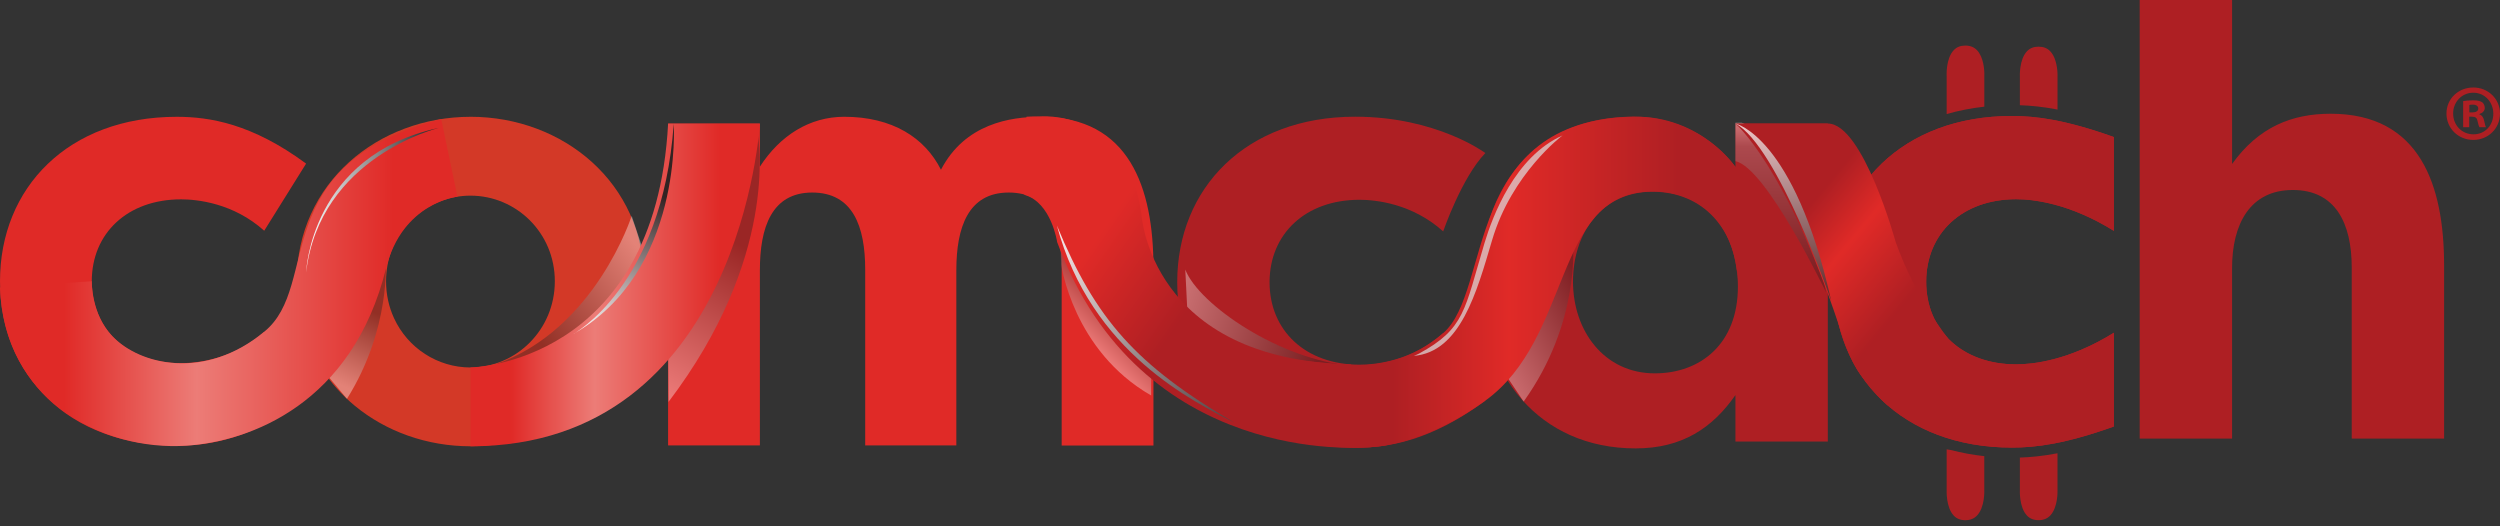 <svg width="190" height="40" viewBox="0 0 190 40" fill="none" xmlns="http://www.w3.org/2000/svg">
<rect x="0" y="0" width="190" height="40" fill="#333333" stroke="none"/>
<g clip-path="url(#clip0_1018_1927)">
<path d="M190 8.628C190 9.75 189.119 10.633 187.971 10.633C186.823 10.633 185.931 9.752 185.931 8.628C185.931 7.504 186.835 6.649 187.971 6.649C189.107 6.649 190 7.529 190 8.628ZM186.439 8.628C186.439 9.509 187.091 10.209 187.985 10.209C188.88 10.209 189.493 9.509 189.493 8.64C189.493 7.771 188.854 7.046 187.971 7.046C187.089 7.046 186.437 7.759 186.437 8.628H186.439ZM187.659 9.665H187.199V7.686C187.38 7.65 187.635 7.626 187.959 7.626C188.334 7.626 188.502 7.686 188.648 7.771C188.757 7.856 188.842 8.012 188.842 8.206C188.842 8.424 188.674 8.592 188.433 8.665V8.689C188.626 8.762 188.733 8.907 188.795 9.172C188.854 9.473 188.892 9.594 188.939 9.667H188.444C188.385 9.594 188.347 9.414 188.288 9.184C188.252 8.966 188.132 8.869 187.878 8.869H187.661V9.667L187.659 9.665ZM187.67 8.543H187.888C188.142 8.543 188.347 8.458 188.347 8.254C188.347 8.074 188.215 7.953 187.926 7.953C187.805 7.953 187.72 7.965 187.672 7.977V8.545L187.67 8.543Z" fill="#AE1F23"/>
<path d="M160.657 25.286C157.246 27.41 154.462 27.692 153.234 27.692C149.129 27.692 146.392 25.098 146.392 21.416C146.392 17.735 149.129 15.14 153.234 15.14C154.462 15.14 157.246 15.423 160.657 17.547V10.417C156.938 9.091 154.721 8.816 152.904 8.816C144.597 8.816 139.359 14.243 139.359 21.416C139.359 28.589 144.599 34.016 152.904 34.016C154.721 34.016 156.938 33.741 160.657 32.415V25.286Z" fill="#AE1F23"/>
<path d="M160.657 25.286C157.246 27.41 154.462 27.692 153.234 27.692C149.129 27.692 146.392 25.098 146.392 21.416C146.392 17.735 149.129 15.14 153.234 15.14C154.462 15.14 157.246 15.423 160.657 17.547V10.417C156.938 9.091 154.721 8.816 152.904 8.816C144.597 8.816 139.359 14.243 139.359 21.416C139.359 28.589 144.599 34.016 152.904 34.016C154.721 34.016 156.938 33.741 160.657 32.415V25.286Z" fill="#AE1F23"/>
<path d="M102.991 8.869C109.191 8.869 112.886 11.632 112.886 11.632C111.093 13.483 109.681 17.586 109.681 17.586C107.326 15.466 104.545 15.183 103.32 15.183C99.221 15.183 96.487 17.774 96.487 21.45C96.487 25.125 99.221 27.716 103.32 27.716C104.545 27.716 107.326 27.433 109.681 25.313L112.886 30.45C108.739 33.512 105.487 34.03 102.991 34.03C94.698 34.03 89.469 28.611 89.469 21.45C89.469 14.289 94.698 8.869 102.991 8.869Z" fill="#AE1F23"/>
<path d="M138.914 9.388V33.559H131.893V30.026C130.15 32.524 127.842 34.078 124.307 34.078C116.956 34.078 112.528 28.423 112.528 21.355C112.528 14.287 116.627 8.867 124.166 8.867C127.418 8.867 130.245 10.469 131.893 12.683V9.386H138.914V9.388ZM125.767 28.375C129.207 28.375 132.081 26.16 132.081 21.778C132.081 17.396 129.396 14.57 125.579 14.57C121.763 14.57 119.548 17.679 119.548 21.402C119.548 25.125 121.904 28.375 125.767 28.375Z" fill="#AE1F23"/>
<path d="M162.618 0H169.639V12.46C171.666 9.633 174.209 8.644 177.13 8.644C183.916 8.644 185.752 14.063 185.752 20.187V33.334H178.732V20.329C178.732 16.985 177.507 14.439 174.255 14.439C171.003 14.439 169.637 17.03 169.637 20.377V33.336H162.616V0H162.618Z" fill="#AE1F23"/>
<path style="mix-blend-mode:multiply" opacity="0.34" d="M119.548 18.55C119.548 18.55 120.104 24.516 115.797 30.519L113.907 27.708L119.548 18.55Z" fill="url(#paint0_linear_1018_1927)"/>
<path d="M131.893 12.685C131.893 12.685 129.245 8.78 124.166 8.869C111.146 9.097 113.43 22.087 109.684 25.313C108.357 26.456 105.828 28.181 101.602 27.675V33.858C101.602 33.858 106.337 35.178 112.886 30.448C119.436 25.719 118.109 14.898 125.199 14.568C125.199 14.568 131.492 13.837 132.064 21.198L131.891 12.681L131.893 12.685Z" fill="url(#paint1_linear_1018_1927)"/>
<g style="mix-blend-mode:screen" opacity="0.73">
<path d="M118.758 10.287C118.758 10.287 114.903 13.164 113.4 18.251C112.221 22.245 110.984 26.742 107.451 27.049C107.451 27.049 107.74 26.93 107.845 26.873C111.346 24.963 111.296 23.562 112.819 18.485C113.436 16.424 115.128 11.909 118.758 10.289V10.287Z" fill="#DBDADA"/>
</g>
<path style="mix-blend-mode:multiply" opacity="0.34" d="M138.779 22.216C138.779 22.216 134.227 12.723 131.893 12.25V9.321H132.362C132.362 9.321 136.647 10.655 138.779 22.214V22.216Z" fill="url(#paint2_linear_1018_1927)"/>
<path d="M131.893 9.388C131.893 9.388 135.753 12.687 139.755 24.724C139.755 24.724 140.46 27.277 141.437 28.53C141.437 28.53 142.775 30.258 143.446 30.798L148.058 25.725C148.058 25.725 145.628 22.742 144.076 18.408C144.076 18.408 141.6 9.388 138.914 9.388H131.893Z" fill="url(#paint3_linear_1018_1927)"/>
<path style="mix-blend-mode:screen" opacity="0.73" d="M139.173 22.863C139.173 22.863 135.107 11.124 131.893 9.388C131.893 9.388 136.362 10.336 139.173 22.863Z" fill="url(#paint4_linear_1018_1927)"/>
<path d="M153.51 5.833V7.998C154.301 8.022 155.226 8.105 156.372 8.325V5.803C156.372 5.791 156.423 4.533 155.819 3.899C155.594 3.662 155.303 3.547 154.931 3.547C154.559 3.547 154.274 3.662 154.052 3.895C153.448 4.533 153.51 5.807 153.51 5.819V5.831V5.833Z" fill="#AE1F23"/>
<path d="M147.946 5.75V8.667C148.854 8.406 149.81 8.218 150.808 8.107V5.72C150.826 5.37 150.76 4.347 150.255 3.818C150.03 3.581 149.739 3.464 149.365 3.464C148.991 3.464 148.71 3.579 148.486 3.812C147.882 4.449 147.944 5.724 147.944 5.736V5.748L147.946 5.75Z" fill="#AE1F23"/>
<path d="M156.372 34.448C155.228 34.668 154.301 34.751 153.51 34.775V37.259C153.51 37.27 153.448 38.547 154.05 39.184C154.274 39.42 154.561 39.533 154.929 39.533C155.297 39.533 155.592 39.418 155.817 39.181C156.421 38.547 156.372 37.288 156.37 37.259V34.448H156.372Z" fill="#AE1F23"/>
<path d="M150.808 34.668C149.933 34.571 149.086 34.418 148.28 34.204C148.169 34.187 148.058 34.171 147.946 34.151V37.261C147.946 37.272 147.884 38.549 148.486 39.186C148.71 39.422 148.997 39.535 149.365 39.535C149.733 39.535 150.028 39.42 150.253 39.182C150.857 38.549 150.808 37.29 150.806 37.261V34.668H150.808Z" fill="#AE1F23"/>
<path d="M72.682 20.531V33.852H65.755V20.484C65.755 17.208 64.819 14.633 61.729 14.633C58.639 14.633 57.751 17.301 57.751 20.531V33.852H50.775V9.392H57.751V12.668C59.294 10.281 61.541 8.875 64.163 8.875C67.813 8.875 70.295 10.467 71.513 12.901C73.338 9.39 76.801 8.875 79.095 8.875C85.835 8.875 87.662 14.259 87.662 20.343V33.858H80.687V20.484C80.687 17.208 79.751 14.633 76.661 14.633C73.571 14.633 72.682 17.301 72.682 20.531Z" fill="#E02A27"/>
<path d="M13.434 8.877C15.914 8.877 19.144 9.392 23.263 12.434L20.08 17.537C17.741 15.431 14.977 15.15 13.762 15.15C9.691 15.15 6.975 17.725 6.975 21.375C6.975 25.024 9.691 27.599 13.762 27.599C14.979 27.599 17.741 27.318 20.08 25.212L23.263 30.315C19.144 33.357 15.914 33.872 13.434 33.872C5.196 33.872 0 28.488 0 21.375C0 14.261 5.196 8.877 13.434 8.877Z" fill="#E02A27"/>
<path d="M35.754 8.877C28.779 8.877 22.554 13.885 22.554 21.375C22.554 22.38 22.669 23.34 22.877 24.25C23.494 26.942 24.967 29.189 26.962 30.836C29.343 32.803 32.465 33.917 35.754 33.917C42.775 33.917 48.954 28.862 48.954 21.373C48.954 13.883 42.775 8.875 35.754 8.875V8.877ZM35.754 27.928C33.258 27.928 30.988 26.453 29.945 24.179C29.561 23.342 29.341 22.396 29.341 21.375C29.341 18.049 31.705 15.5 34.628 14.972C34.996 14.904 35.372 14.869 35.754 14.869C39.218 14.869 42.167 17.677 42.167 21.375C42.167 25.072 39.218 27.928 35.754 27.928Z" fill="#D33927"/>
<path style="mix-blend-mode:multiply" opacity="0.37" d="M29.304 19.773C29.304 19.773 29.743 24.929 26.369 30.311L24.009 27.483L29.304 19.771V19.773Z" fill="url(#paint5_linear_1018_1927)"/>
<path d="M6.975 21.375C6.975 21.375 6.922 23.888 8.551 25.567C10.645 27.724 15.546 28.949 20.08 25.212C24.468 21.656 20.114 12.513 33.533 9.047L34.765 14.946C34.765 14.946 30.576 15.391 29.341 20.385C26.79 30.693 19.019 33.551 14.176 33.872C7.741 34.295 0.269 30.361 0 21.844L6.975 21.375Z" fill="url(#paint6_linear_1018_1927)"/>
<path style="mix-blend-mode:multiply" opacity="0.37" d="M37.704 27.673C37.704 27.673 44.262 29.537 48.873 18.986L48.008 16.404C48.008 16.404 45.267 25.013 37.704 27.673Z" fill="url(#paint7_linear_1018_1927)"/>
<path style="mix-blend-mode:multiply" opacity="0.37" d="M57.592 10.051C57.665 10.805 59.152 19.542 50.809 30.543L50.777 25.779C50.777 25.779 57.307 14.582 57.592 10.051Z" fill="url(#paint8_linear_1018_1927)"/>
<path d="M35.754 27.928C35.754 27.928 49.798 27.702 50.777 9.394H57.752C57.752 9.394 56.318 33.919 35.754 33.919V27.928Z" fill="url(#paint9_linear_1018_1927)"/>
<path style="mix-blend-mode:screen" d="M33.357 9.718C33.357 9.718 24.294 11.912 23.263 20.706C23.263 20.706 23.579 11.822 33.357 9.718Z" fill="url(#paint10_linear_1018_1927)"/>
<path style="mix-blend-mode:screen" opacity="0.92" d="M51.203 9.416C51.203 9.416 51.965 20.622 43.553 25.396C43.553 25.396 50.34 21.747 51.203 9.416Z" fill="url(#paint11_linear_1018_1927)"/>
<path style="mix-blend-mode:multiply" opacity="0.37" d="M80.493 17.129L80.653 20.102C80.653 20.102 81.54 26.648 87.488 30.056V23.591C87.488 23.591 81.89 19.953 80.493 17.129Z" fill="url(#paint12_linear_1018_1927)"/>
<path style="mix-blend-mode:multiply" opacity="0.37" d="M90.247 23.829L90.082 20.49C91.124 23.166 97.303 27.366 102.74 27.797L93.388 26.845L90.247 23.829Z" fill="url(#paint13_linear_1018_1927)"/>
<path d="M105.45 33.749C104.365 31.764 103.354 29.791 102.679 27.689C87.347 27.372 86.749 16.264 86.749 16.264C85.57 8.171 78.999 8.853 78.999 8.853C78.656 8.844 78.328 8.85 78.015 8.871C77.922 10.694 77.876 12.519 77.858 14.346C77.858 14.5 77.858 14.655 77.858 14.809C79.905 15.391 80.344 18.4 80.344 18.4C86.68 35.503 103.639 33.993 103.639 33.993C104.27 33.993 104.888 33.925 105.486 33.813C105.474 33.791 105.462 33.769 105.45 33.747V33.749Z" fill="url(#paint14_linear_1018_1927)"/>
<path style="mix-blend-mode:screen" opacity="0.92" d="M93.821 32.128C90.813 30.567 82.909 26.806 80.326 17.143C83.271 24.282 86.335 27.74 93.821 32.128Z" fill="url(#paint15_linear_1018_1927)"/>
</g>
<defs>
<linearGradient id="paint0_linear_1018_1927" x1="113.474" y1="26.958" x2="121.67" y2="22.228" gradientUnits="userSpaceOnUse">
<stop stop-color="white"/>
<stop offset="0.9" stop-color="#231F20"/>
</linearGradient>
<linearGradient id="paint1_linear_1018_1927" x1="101.602" y1="21.448" x2="132.066" y2="21.448" gradientUnits="userSpaceOnUse">
<stop offset="0.14" stop-color="#AE1F23"/>
<stop offset="0.43" stop-color="#E02A27"/>
<stop offset="0.86" stop-color="#AE1F23"/>
</linearGradient>
<linearGradient id="paint2_linear_1018_1927" x1="135.337" y1="9.323" x2="135.337" y2="22.216" gradientUnits="userSpaceOnUse">
<stop offset="0.03" stop-color="white"/>
<stop offset="0.14" stop-color="#A89CA1"/>
<stop offset="0.9" stop-color="#231F20"/>
</linearGradient>
<linearGradient id="paint3_linear_1018_1927" x1="135.369" y1="15.057" x2="146.421" y2="24.217" gradientUnits="userSpaceOnUse">
<stop offset="0.14" stop-color="#AE1F23"/>
<stop offset="0.43" stop-color="#E02A27"/>
<stop offset="0.86" stop-color="#AE1F23"/>
</linearGradient>
<linearGradient id="paint4_linear_1018_1927" x1="134.391" y1="9.584" x2="135.467" y2="23.589" gradientUnits="userSpaceOnUse">
<stop stop-color="white"/>
<stop offset="1" stop-color="#231F20"/>
</linearGradient>
<linearGradient id="paint5_linear_1018_1927" x1="25.076" y1="29.286" x2="28.16" y2="22.81" gradientUnits="userSpaceOnUse">
<stop offset="0.05" stop-color="white"/>
<stop offset="0.9" stop-color="#231F20"/>
</linearGradient>
<linearGradient id="paint6_linear_1018_1927" x1="0" y1="21.476" x2="34.767" y2="21.476" gradientUnits="userSpaceOnUse">
<stop offset="0.14" stop-color="#E02A27"/>
<stop offset="0.43" stop-color="#EC7C77"/>
<stop offset="0.86" stop-color="#E02A27"/>
</linearGradient>
<linearGradient id="paint7_linear_1018_1927" x1="48.719" y1="19.092" x2="39.638" y2="25.943" gradientUnits="userSpaceOnUse">
<stop stop-color="white"/>
<stop offset="0.9" stop-color="#231F20"/>
</linearGradient>
<linearGradient id="paint8_linear_1018_1927" x1="49.259" y1="29.084" x2="56.27" y2="17.05" gradientUnits="userSpaceOnUse">
<stop stop-color="white"/>
<stop offset="0.9" stop-color="#231F20"/>
</linearGradient>
<linearGradient id="paint9_linear_1018_1927" x1="35.754" y1="21.656" x2="57.752" y2="21.656" gradientUnits="userSpaceOnUse">
<stop offset="0.14" stop-color="#E02A27"/>
<stop offset="0.43" stop-color="#EC7C77"/>
<stop offset="0.86" stop-color="#E02A27"/>
</linearGradient>
<linearGradient id="paint10_linear_1018_1927" x1="23.263" y1="15.213" x2="33.357" y2="15.213" gradientUnits="userSpaceOnUse">
<stop stop-color="white"/>
<stop offset="1" stop-color="#231F20"/>
</linearGradient>
<linearGradient id="paint11_linear_1018_1927" x1="44.932" y1="25.377" x2="50.003" y2="14.732" gradientUnits="userSpaceOnUse">
<stop stop-color="white"/>
<stop offset="1" stop-color="#231F20"/>
</linearGradient>
<linearGradient id="paint12_linear_1018_1927" x1="82.181" y1="25.402" x2="85.74" y2="21.844" gradientUnits="userSpaceOnUse">
<stop stop-color="white"/>
<stop offset="0.9" stop-color="#231F20"/>
</linearGradient>
<linearGradient id="paint13_linear_1018_1927" x1="89.263" y1="22.857" x2="101.667" y2="26.919" gradientUnits="userSpaceOnUse">
<stop stop-color="white"/>
<stop offset="0.9" stop-color="#231F20"/>
</linearGradient>
<linearGradient id="paint14_linear_1018_1927" x1="77.649" y1="14.079" x2="102.602" y2="31.348" gradientUnits="userSpaceOnUse">
<stop offset="0.23" stop-color="#E02A27"/>
<stop offset="0.52" stop-color="#AE1F23"/>
</linearGradient>
<linearGradient id="paint15_linear_1018_1927" x1="79.906" y1="17.333" x2="95.754" y2="35.611" gradientUnits="userSpaceOnUse">
<stop stop-color="white"/>
<stop offset="0.43" stop-color="#A19F9F"/>
<stop offset="1" stop-color="#231F20"/>
</linearGradient>
<clipPath id="clip0_1018_1927">
<rect width="190" height="39.533" fill="white"/>
</clipPath>
</defs>
</svg>
